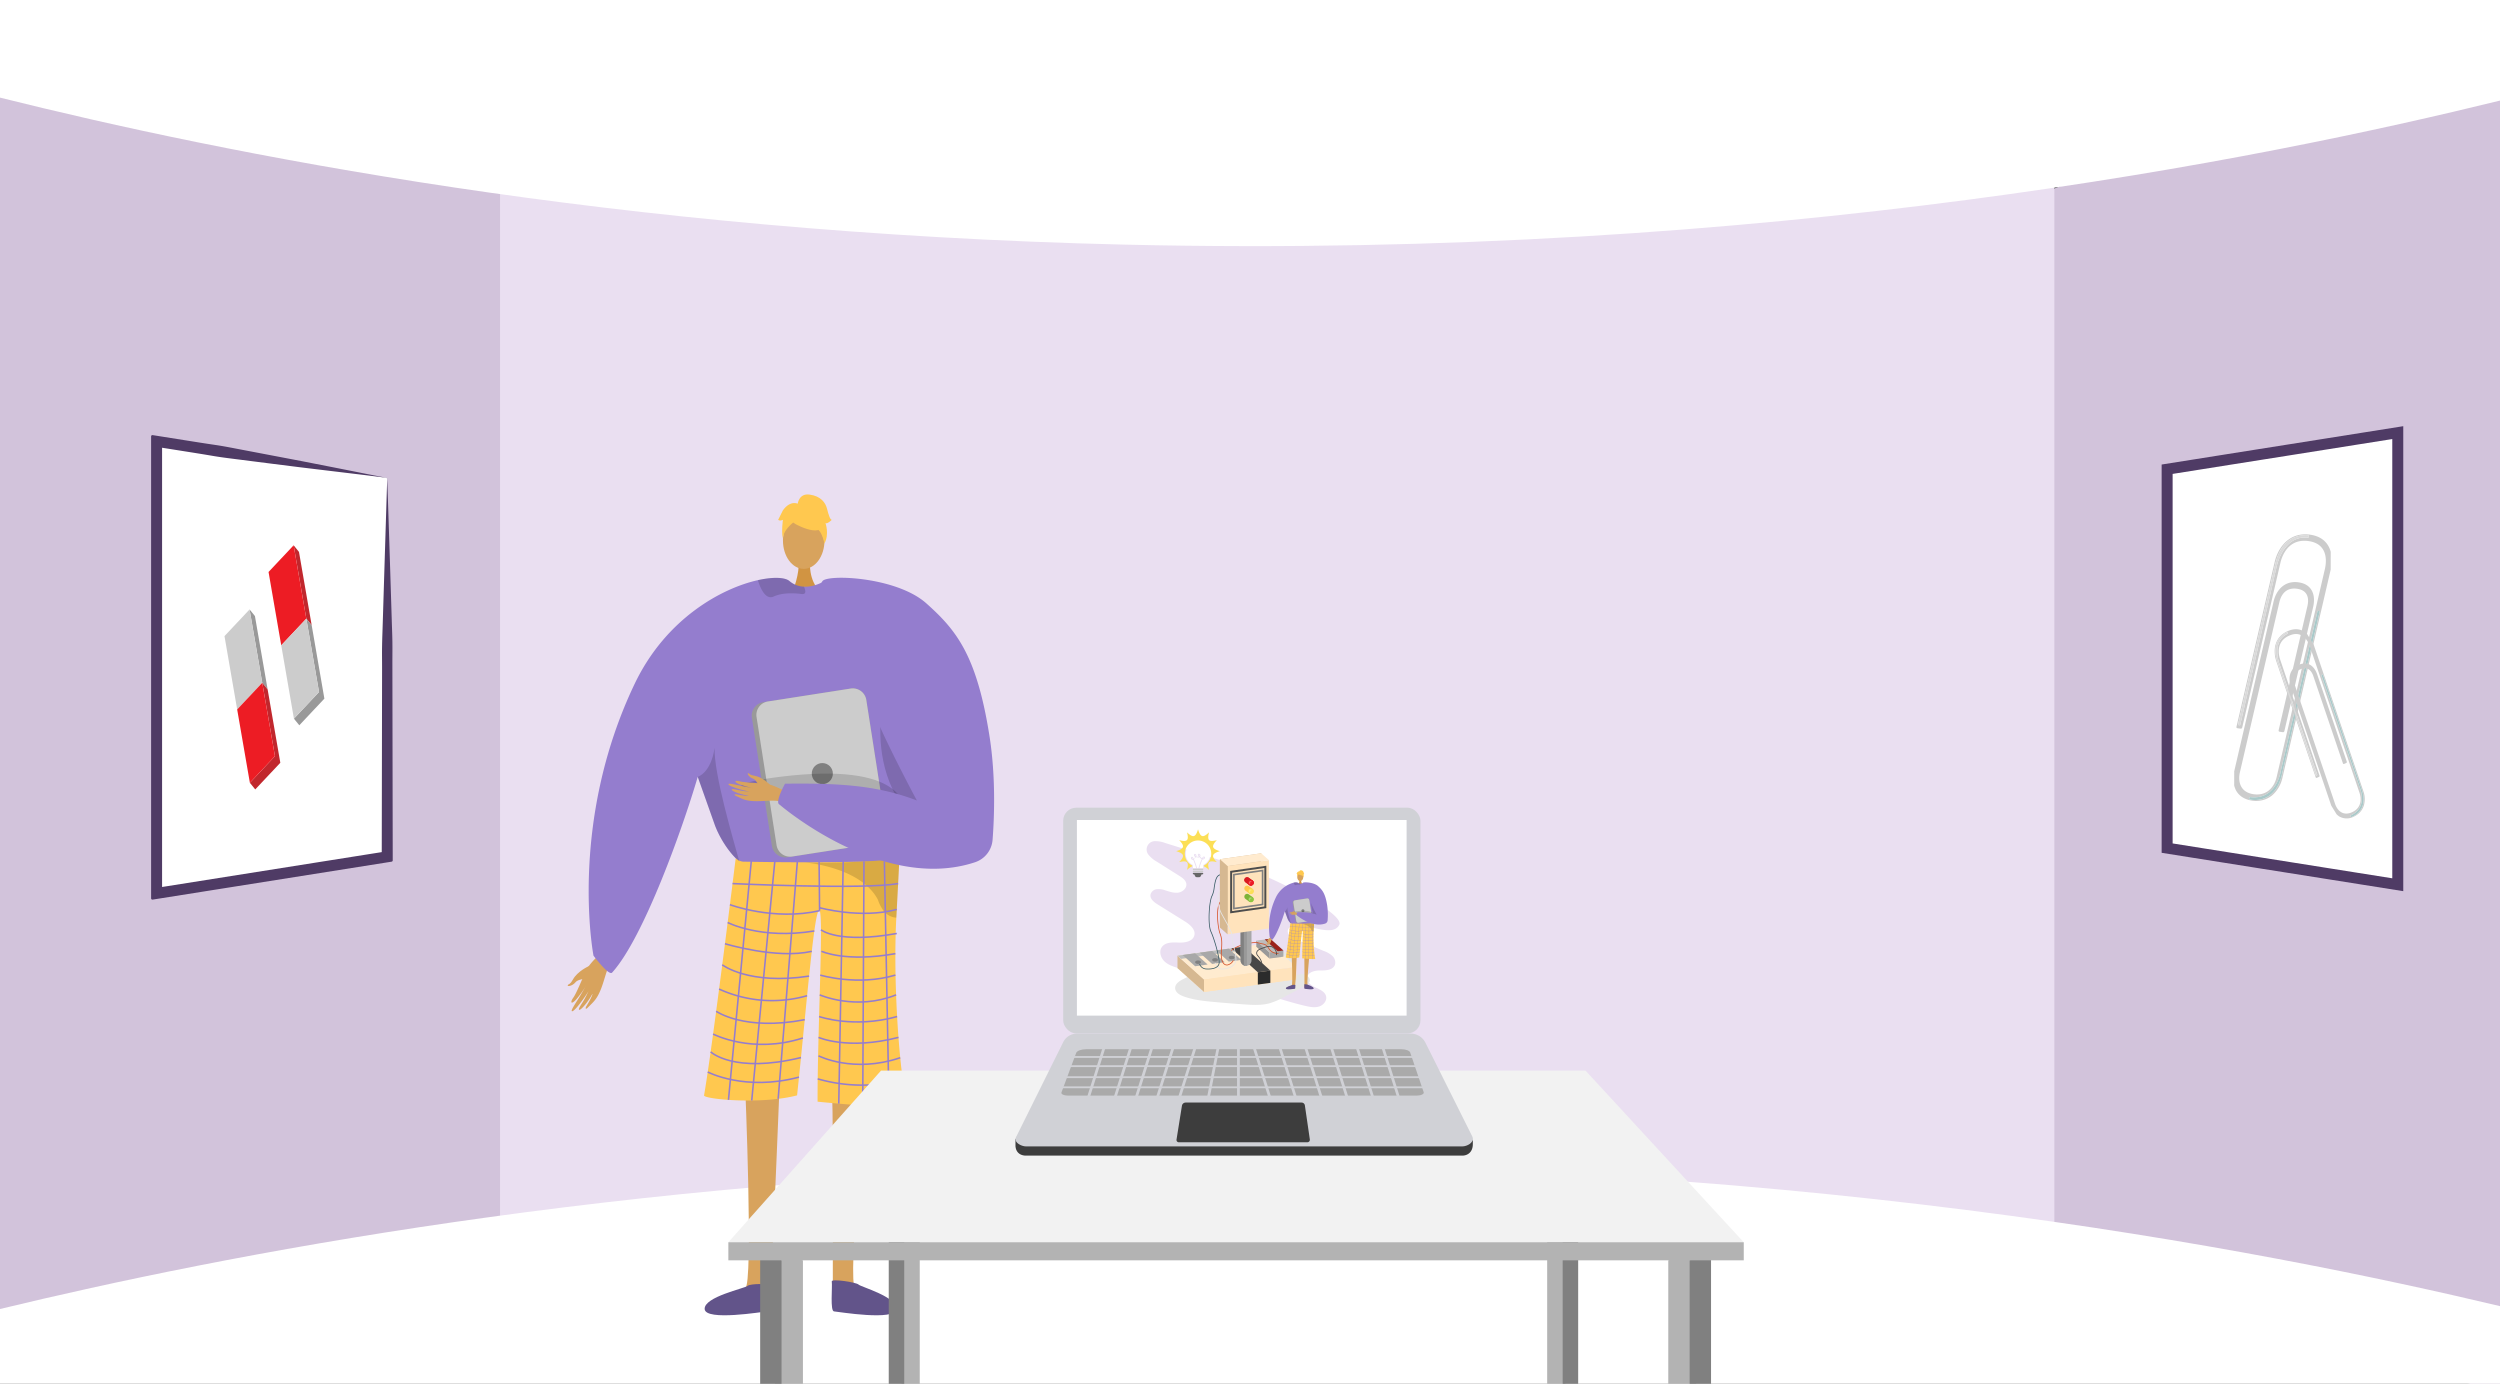 <svg xmlns="http://www.w3.org/2000/svg" xmlns:xlink="http://www.w3.org/1999/xlink" width="1365.799" height="756" viewBox="0 0 1365.799 756"><rect x="0" y="0" width="1365.799" height="756" fill="#333333" stroke="none"/><defs><style>.a,.r{fill:none;}.b{clip-path:url(#a);}.c{fill:#d2c3db;}.d{fill:#eadff1;}.e,.t{fill:#fff;}.f,.g{fill:#d8a35d;}.f{fill-rule:evenodd;}.h{fill:#d19442;}.i{fill:#947dce;}.j{fill:#ffc84f;}.bc,.k{opacity:0.15;}.l{fill:#62548a;}.m{opacity:0.3;}.bd,.n{opacity:0.5;}.o{fill:#999;}.p{fill:#ccc;}.q{fill:gray;}.r{stroke:#947dce;stroke-width:0.861px;}.r,.t{stroke-miterlimit:10;}.s{fill:#4f3b65;}.t{stroke:#4f3b65;stroke-width:6px;}.u{clip-path:url(#b);}.v{fill:#b3b3b3;}.w{fill:#f2f2f2;}.x{fill:#ce521f;}.y{fill:#ebebeb;}.z{fill:#8e96a3;}.aa{fill:#3d3d3d;}.ab{fill:#d0d1d6;}.ac{fill:#aaa;}.ad{isolation:isolate;}.ae{clip-path:url(#c);}.af{fill:#c1272d;}.ag{fill:#ed1c24;}.ah{clip-path:url(#d);}.ai{fill:#d9d9d9;}.aj{fill:#a9c9c9;}.ak{clip-path:url(#e);}.al{fill:#e6e6e6;}.am{fill:#ffe3bc;}.an{fill:#d6b891;}.ao{fill:#ffebcf;}.ap{fill:#bdbdbd;}.aq{fill:#a8a8a8;}.ar{fill:#474747;}.as{fill:#2b2b2b;}.at{fill:#9b221c;}.au{fill:#d75228;}.av{fill:#4d4d4d;}.aw{fill:#d91a21;}.ax{opacity:0.29;}.ay{fill:#fcdf56;}.az{fill:#7eb339;}.ba{fill:#8cc63f;}.bb{fill:#375a64;}.be{fill:#666;}</style><clipPath id="a"><rect class="a" width="1365.799" height="756" transform="translate(0.201)"/></clipPath><clipPath id="b"><rect class="a" width="584.834" height="302.851" transform="translate(372.136 453.149)"/></clipPath><clipPath id="c"><path class="a" d="M140.221,431.941l-48.454-55.45,68.273-79.248,48.454,55.45Z"/></clipPath><clipPath id="d"><path class="a" d="M1220.76,439.4l.264-142.241,52.519-7.381-.264,142.241Z"/></clipPath><clipPath id="e"><path class="a" d="M1280.654,451.218l-54.058-87.61,29.5-24.561,54.058,87.61Z"/></clipPath></defs><g transform="translate(-0.201)"><g class="b"><path class="c" d="M1366,2.037V760.5l-242.228-67.586-32.991-6.263,1.636-558.092L1122.535,103Z"/><path class="c" d="M316.3,117.971,300.245,674.342.2,748.74V-1.312L299.045,92.258Z"/><path class="d" d="M697.978,81.571H273.37V698.955h849.165V81.571Z"/><path class="e" d="M0,53.28c121.657,30.38,335.7,73.888,615,80.372,352.972,8.194,622.429-47.1,751-78.7V-7.5H0Z"/><path class="e" d="M0,715.184c121.657-29.39,335.7-71.481,615-77.753C967.968,629.5,1237.425,683,1366,713.564v47.19L.2,763.5Z"/></g><path class="f" d="M321.843,527.846s-6.113,2.682-8.623,7.271c-1.491,2.728-2.194,2.4-2.59,2.811-1.311,1.375,2.3.891,3.964-1.282,1.355-1.765,5.166-1.645,6.323-2.582s3.782-4.045,3.637-5.11S321.843,527.846,321.843,527.846Z"/><path class="f" d="M332.456,517.013c-.623.785-9.685,8.172-12.008,13.114s-5.3,12.513-7.012,14.881c-2.007,2.786-1.057,4.017,1.6.933a53.628,53.628,0,0,0,5.254-7.31c.206-.5-1.448,2.666-3.509,6.015-2.192,3.561-4.788,7.344-4.172,7.784,1.2.852,8.2-9.155,9.118-11.032a52.3,52.3,0,0,1-2.488,4.924c-1.254,2.176-3.042,4.542-2.749,5.24.461,1.1,4.892-3.94,7.322-8.55.188-.028-.134,1.629-3.388,6.911-.327.531-.605,2.083.944.519,3.261-3.294,4.907-4.47,7.161-10.138,2.2-5.528,3.282-12.115,6.086-15.648Z"/><path class="g" d="M473.565,591.528S462.868,701.9,467.417,703.8c8.159,3.462,40.116,14.784,4.884,12.3-18.1,1.091-16.77-2.953-17.053-6.379-.231-2.8.3-101.578-.443-109.259-.167-1.721-.268-2.76-.268-2.76Z"/><path class="g" d="M407.233,591.528s4.638,110.373.089,112.272c-8.159,3.462-40.116,14.784-4.884,12.3,18.1,1.091,16.77-2.953,17.053-6.379.231-2.8,2.284-24.047,3.028-31.728.166-1.721,3.713-88.045,3.713-88.045Z"/><path class="h" d="M442.709,306.71s-.942,10.517,5.545,16.333-14.95,0-14.95,0,3.989-10.073,3.094-16.333S442.709,306.71,442.709,306.71Z"/><ellipse class="g" cx="11.342" cy="15.474" rx="11.342" ry="15.474" transform="translate(427.946 279.84)"/><path class="i" d="M513.258,407.9c-.241,3.8-4.169,21.011-9.08,36.31-4.022,12.56-8.717,23.837-12.577,25.4-8.563,3.446-73.215,8.175-86.507,1.835-.31-.233-.646-.483-.965-.758-4.987-4.058-10.4-12.069-13.266-19.573,0-.008-7.641-21.545-9.2-25.929-.018-.043-.026-.078-.043-.112-.052-.173-.112-.336-.173-.491-.017-.061-.043-.112-.06-.173-8.046,27.472-29.453,87.808-46.768,106.924-1.818,2.007-10.183-9.252-10.183-9.252s-13.981-72.2,22.493-148.5c17.169-35.914,47.811-52.3,67.374-56.649,8.468-1.887,14.86-1.517,17.195.5a12.679,12.679,0,0,0,7.916,3.076,17.175,17.175,0,0,0,4.446-.4,22.147,22.147,0,0,0,4.712-1.6c.723-.336,1.145-.577,1.145-.577a45.992,45.992,0,0,1,11.975.715C505.953,327.3,513.654,401.518,513.258,407.9Z"/><path class="j" d="M402.131,468.9a6.991,6.991,0,0,0,3.968,1.831c9.324.183,49.593.873,71.437-.383,7.707-.444,13.12-1.128,14.07-2.167,0,0,0,.031-.006.088-.057,1.2-.748,14.989-1.718,33.059-1.914,35.67,1.773,86.757,6.081,102.264.929,3.346-49.1-1.723-49.1-1.723-.14-36.811,3.353-101.435,1.1-104.331-2.744-3.524-7.194,53.319-12.3,100.885-19.813,5.169-51.188,2.03-50.826,0C389.143,574.3,402.131,468.9,402.131,468.9Z"/><path class="k" d="M381.389,424.406c.018.061.043.112.061.173.06.155.12.318.172.491.017.034.026.069.043.112,1.559,4.384,9.2,25.921,9.2,25.929,2.869,7.5,8.279,15.515,13.267,19.573-3.386-12.259-13.939-47.794-13.534-62.111C388.583,422.373,381.389,424.4,381.389,424.406Z"/><path class="k" d="M484.892,373.068s-21.426,63.958,38.018,91.121l1.208.8-.307-15.044S495.8,410.862,495.7,409.856,484.892,373.068,484.892,373.068Z"/><path class="k" d="M440.164,323.048c.034,1.025-.508,1.7-2.154,1.473-5.134-.7-10.932-.551-15.144,1.378a3.576,3.576,0,0,1-3.463-.146c-2.7-1.577-4.368-6.28-5.031-8.365a1.424,1.424,0,0,1-.069-.456c8.468-1.887,14.86-1.517,17.195.5a12.679,12.679,0,0,0,7.916,3.076A6.971,6.971,0,0,1,440.164,323.048Z"/><path class="l" d="M421.016,702.656c.211-1.594-11.128-1.445-12.411-.15s-23.879,5.957-23.432,12.668,31.764,1.434,34,1.276S420.6,705.787,421.016,702.656Z"/><path class="l" d="M454.613,700.071c-.211-1.593,13.361.429,14.645,1.723s21.041,6.669,20.593,13.38-31.764,1.434-34,1.276S455.027,703.2,454.613,700.071Z"/><g class="m"><path d="M439.308,471.084l-.449-.038S439.018,471.058,439.308,471.084Z"/><path class="n" d="M439.308,471.084c12,.957,38.228-.739,38.228-.739,7.707-.444,13.12-1.128,14.07-2.167,0,0,0,.031-.006.088-.057,1.2-.748,14.989-1.718,33.059a8.933,8.933,0,0,1-1.261-.146,9.818,9.818,0,0,1-6.35-4.513,21.776,21.776,0,0,1-2.47-5.157C470.854,474.485,443.152,471.429,439.308,471.084Z"/></g><path class="j" d="M435.026,286.432s19.634,10.886,13.807-6.592C444.8,267.747,421.635,278.64,435.026,286.432Z"/><path class="j" d="M437.872,282.257s-10.986,6.518-9.926,13.057c0,0-2.422-19.523,8.5-20.013s15.152.563,14.182,21.207C450.629,296.508,447.455,280.087,437.872,282.257Z"/><path class="j" d="M435.971,275.428s.551-6.083,6.582-5.222,8.614,4.308,9.476,7.753,1.722,6.031,2.584,6.031c0,0-2.584,2.584-3.446,1.723,0,0,2.236,6.195-.6,11.281,0,0-1.118-7.836-5.425-8.7S435.971,275.428,435.971,275.428Z"/><path class="j" d="M436.522,275.375s-4.307-2.584-8.614,3.446l-2.584,5.169s.861.861,2.584,0c0,0-.785,6.069.038,9.495l2.546-10.357Z"/><path class="o" d="M410.972,392.154l10.923,69.975a7.474,7.474,0,0,0,8.528,6.229l47.759-7.46a2.507,2.507,0,0,0,.336-.069,7.447,7.447,0,0,0,5.884-8.46l-10.923-69.976a7.462,7.462,0,0,0-8.529-6.219L419.4,383.281l-2.214.344A7.462,7.462,0,0,0,410.972,392.154Z"/><path class="p" d="M413.522,391.74l10.923,69.976a7.461,7.461,0,0,0,8.528,6.22l45.545-7.107a7.447,7.447,0,0,0,5.884-8.46l-10.923-69.976a7.462,7.462,0,0,0-8.529-6.219L419.4,383.281A7.445,7.445,0,0,0,413.522,391.74Z"/><circle class="q" cx="5.765" cy="5.765" r="5.765" transform="translate(443.684 416.876)"/><path class="k" d="M493.982,441.514s1.119-25.722-67.8-17.108,51.687,16.368,51.687,16.368Z"/><path class="f" d="M432.6,434.043c-.816-.274-9.435-5.435-14.108-5.866s-11.661-.627-14.073-1.313c-2.838-.807-3.555.321-.285,1.569a46.063,46.063,0,0,0,7.442,2.107c.468.019-2.577-.39-5.886-1.076-3.518-.729-7.334-1.721-7.508-1.094-.339,1.215,9.794,3.947,11.58,4.14a44.975,44.975,0,0,1-4.707-.57c-2.124-.377-4.558-1.129-5.037-.688-.753.694,4.614,2.8,9.049,3.415.077.143-1.355.368-6.574-.716-.525-.109-1.861.12-.143.914,3.615,1.672,5.046,2.657,10.285,2.821,5.109.159,10.748-.892,14.422.34Z"/><path class="f" d="M420.746,428.637s-3.956-4.155-8.4-4.84c-2.64-.407-2.578-1.072-3.028-1.27-1.494-.658-.048,2.115,2.2,2.827,1.822.578,2.84,3.693,3.936,4.353s4.374,1.873,5.192,1.444S420.746,428.637,420.746,428.637Z"/><path class="i" d="M506.3,329.647c16.227,14.518,27.454,28,34.458,72.362,3.554,22.505,2.628,45.011,1.7,56.879a14.022,14.022,0,0,1-9.637,12.193c-50.84,16.769-106.683-31.472-106.683-31.472-2.911-1.084,2.95-11.465,2.95-11.465,28.106-.292,49.643.57,72.04,9.184-.113-.053-22.018-41.2-24.982-52.548-7.763-29.767-33.317-55.527-26.7-67.194C451.729,313.551,489.932,315,506.3,329.647Z"/><line class="r" x1="12.705" y2="132.855" transform="translate(398.175 468.026)"/><line class="r" x1="12.609" y2="130.541" transform="translate(410.881 470.684)"/><line class="r" x1="10.486" y2="129.629" transform="translate(425.33 470.684)"/><line class="r" x2="0.27" y2="26.851" transform="translate(447.687 470.684)"/><line class="r" x1="2.433" y2="132.255" transform="translate(458.431 470.684)"/><line class="r" x1="0.678" y2="133.365" transform="translate(471.525 470.601)"/><line class="r" x2="2.565" y2="134.131" transform="translate(483.347 470.601)"/><path class="r" d="M400.413,482.718s71.547,3.377,90.451,0"/><path class="r" d="M447.957,497.535c-25.034,5.67-48.99-3.294-48.99-3.294"/><path class="r" d="M447.687,495.841s22.592,6.348,42.436.987"/><path class="r" d="M397.736,503.977s18.041,9.446,47.344,4.631"/><path class="r" d="M396.259,515.573s28.074,8.571,47.433,4.16"/><path class="r" d="M394.778,527.092s14.3,11.209,47.448,6.181"/><path class="r" d="M393.055,540.343a69.555,69.555,0,0,0,48.085,3.622"/><path class="r" d="M391.452,552.481s15.441,10.961,48.391,4.594"/><path class="r" d="M389.776,564.925s21.312,11.14,49.083,2.14"/><path class="r" d="M388.435,574.636s12.574,12.093,49.36,3.128"/><path class="r" d="M386.855,585.659s20.331,10.711,49.854,2.79"/><path class="r" d="M448.714,507.967s9.438,7.794,41.409,2.008"/><path class="r" d="M448.962,519.7s13.244,6.176,40.4,1.3"/><path class="r" d="M448.316,532.714s20.45,6.16,41.05,0"/><path class="r" d="M448.021,543.51s19.88,8.837,41.741,0"/><path class="r" d="M447.687,555.362s18.927,6.642,42.624,0"/><path class="r" d="M447.382,566.746s15.953,7.157,43.676,0"/><path class="r" d="M447.382,576.817s18.941,9.761,44.639,1.037"/><path class="r" d="M446.926,589.407a87.569,87.569,0,0,0,46.5.537"/><path class="e" d="M211.753,261.7V467.48a.718.718,0,0,1-.605.709l-50.395,8-16,2.53-58.17,9.238a.717.717,0,0,1-.83-.709V241.933a.717.717,0,0,1,.83-.708l58.17,9.238,16,2.53,50.395,8A.717.717,0,0,1,211.753,261.7Z"/><path class="s" d="M211.19,260.987a.713.713,0,0,1,.581.68l1.615,50.206.8,25.682c.121,4.3.315,8.575.381,12.911s-.012,8.732,0,13.088l.185,104.539,0,1.947a.718.718,0,0,1-.6.71l-1.928.306-126,20-2.64.419a.718.718,0,0,1-.83-.709V238.419a.717.717,0,0,1,.83-.708l2.64.419,15.75,2.5c5.248.842,10.5,1.67,15.759,2.441s10.47,1.856,15.7,2.834l15.673,2.985,15.755,3,15.883,3.116C191.074,257.033,201.182,259.1,211.19,260.987Zm.543.757a.722.722,0,0,0-.627-.736c-10.589-1.38-21.077-2.589-31.34-3.839l-15.616-1.887L148.4,253.3l-15.827-2.012c-5.273-.69-10.563-1.273-15.8-2.169s-10.489-1.736-15.741-2.562L86.819,244.3a.717.717,0,0,1-.353-1.254l1.1-.943a.717.717,0,0,1,1.183.546V486.537a.718.718,0,0,1-1.183.546l-1.1-.943a.717.717,0,0,1,.353-1.254l122.542-19.451a.717.717,0,0,1,.658,1.174h0a.717.717,0,0,1-1.263-.467l.181-100.511c.011-4.268-.074-8.5,0-12.787s.261-8.638.382-12.964l.8-26.068Z"/><path class="t" d="M1184.151,256.345v207l51,8.1,16,2.53,59,9.37v-247l-59,9.37-16,2.53Z"/><g class="u"><path class="v" d="M438.857,688.544V855.382L427.175,868.86,421.334,683.6Z"/><path class="q" d="M415.493,683.6V868.86h11.682V688.544Z"/><path class="v" d="M911.613,688.544V855.382l11.682,13.479L929.135,683.6Z"/><path class="q" d="M934.976,683.6V868.86H923.294V688.544Z"/><path class="v" d="M502.679,646.929v159.9l-8.47,9.773-4.235-173.26Z"/><path class="q" d="M485.739,643.346v173.26h8.47V646.929Z"/><path class="v" d="M845.451,646.929v159.9l8.47,9.773,4.235-173.26Z"/><path class="q" d="M862.39,643.346v173.26h-8.47V646.929Z"/><path class="w" d="M398.121,678.66l83.389-93.753H866.422l86.426,93.753Z"/><rect class="v" width="554.727" height="9.884" transform="translate(398.121 678.66)"/></g><path class="x" d="M585.049,520.194h0a.718.718,0,0,1-.424-.919l.582-1.581,1.343.5-.582,1.581A.718.718,0,0,1,585.049,520.194Z"/><path class="x" d="M592.533,522.95h0a.718.718,0,0,1-.424-.919l.582-1.581c.039-.106,1.338.509,1.338.509l-.577,1.567A.718.718,0,0,1,592.533,522.95Z"/><path class="y" d="M584.905,519.884h0a.717.717,0,0,1-.425-.918l.638-1.731a.716.716,0,0,1,.919-.424h0a.717.717,0,0,1,.424.918l-.638,1.731A.717.717,0,0,1,584.905,519.884Z"/><path class="y" d="M592.374,522.635h0a.717.717,0,0,1-.424-.919l.637-1.731a.718.718,0,0,1,.919-.424h0a.718.718,0,0,1,.424.919l-.637,1.731A.719.719,0,0,1,592.374,522.635Z"/><rect class="z" width="3.042" height="4.692" transform="translate(582.052 539.257) rotate(-69.783)"/><rect class="z" width="3.042" height="4.692" transform="translate(584.058 534.226) rotate(-69.783)"/><path class="aa" d="M799.031,631.34H560.7c-2.647,0-5.441-1.335-5.725-5.221v-3.572l26.088-48.206a8.3,8.3,0,0,1,7.437-4.611H770.883c3.4,0,10.909,6.7,12.43,9.748l21.522,43.874v1.576C804.888,629.5,801.934,631.34,799.031,631.34Z"/><path class="ab" d="M799.053,626.294H560.719c-2.647,0-7-2.321-5.367-5.175l25.73-51.824a8.3,8.3,0,0,1,7.437-4.611H770.905a8.985,8.985,0,0,1,8.036,4.967l25.469,50.967C806.2,623.867,801.955,626.294,799.053,626.294Z"/><rect class="ab" width="195.177" height="123.331" rx="7.136" transform="translate(581.044 441.262)"/><rect class="e" width="180.12" height="106.868" transform="translate(588.537 447.989)"/><path class="aa" d="M714.432,624.051H644.205a1.266,1.266,0,0,1-1.25-1.466l2.961-18.5a2.057,2.057,0,0,1,2.031-1.732h63.342a1.809,1.809,0,0,1,1.789,1.547l2.714,18.6A1.372,1.372,0,0,1,714.432,624.051Z"/><path class="ac" d="M774.3,598.539H583.493c-2.118,0-3.732-.813-3.4-1.712l8.046-21.594c.434-1.165,2.773-2.022,5.519-2.022h172.1c2.438,0,4.508.769,4.86,1.806L778,596.733C778.286,597.691,776.55,598.539,774.3,598.539Z"/><rect class="ab" width="198.983" height="1.005" transform="translate(579.549 576.933)"/><rect class="ab" width="198.983" height="1.005" transform="translate(579.549 581.957)"/><rect class="ab" width="198.983" height="1.005" transform="translate(579.549 587.987)"/><rect class="ab" width="198.983" height="1.005" transform="translate(579.549 593.514)"/><rect class="ab" width="1.507" height="33.164" transform="translate(603.647 568.927) rotate(17.439)"/><rect class="ab" width="1.507" height="33.164" transform="translate(618.219 568.927) rotate(17.439)"/><rect class="ab" width="1.507" height="33.164" transform="translate(629.776 568.927) rotate(17.439)"/><rect class="ab" width="1.507" height="33.164" transform="translate(641.333 568.927) rotate(17.439)"/><rect class="ab" width="1.507" height="33.164" transform="translate(653.393 568.927) rotate(17.439)"/><rect class="ab" width="1.507" height="33.164" transform="translate(665.63 568.55) rotate(10.978)"/><rect class="ab" width="1.507" height="33.164" transform="translate(676.025 568.39)"/><rect class="ab" width="1.507" height="33.164" transform="translate(754 569.378) rotate(-17.439)"/><rect class="ab" width="1.507" height="33.164" transform="translate(739.93 569.378) rotate(-17.439)"/><rect class="ab" width="1.507" height="33.164" transform="translate(725.861 569.378) rotate(-17.439)"/><rect class="ab" width="1.507" height="33.164" transform="translate(711.791 569.378) rotate(-17.439)"/><rect class="ab" width="1.507" height="33.164" transform="translate(697.722 569.378) rotate(-17.439)"/><rect class="ab" width="1.507" height="33.164" transform="translate(683.652 569.378) rotate(-17.439)"/><g class="ad"><g class="ae"><path class="o" d="M136.549,332.943l6.929,40.072,2.933,3.625-6.935-40.079-2.927-3.618"/><path class="p" d="M122.843,347.515l6.929,40.072,13.706-14.571-6.929-40.072-13.706,14.571"/><path class="af" d="M143.479,373.015l6.935,40.079-13.706,14.559,2.933,3.624,13.7-14.565-6.929-40.072-2.933-3.625"/><path class="ag" d="M129.773,387.587l6.935,40.066,13.706-14.559-6.935-40.079-13.706,14.571"/><path class="af" d="M160.62,297.908l6.929,40.072,2.933,3.625-6.935-40.079-2.927-3.618"/><path class="ag" d="M146.914,312.48l6.929,40.072,13.706-14.571-6.929-40.072L146.914,312.48"/><path class="o" d="M167.549,337.98l6.941,40.073-13.712,14.565,2.934,3.624,13.705-14.571-6.934-40.066-2.934-3.625"/><path class="p" d="M153.844,352.552l6.935,40.066,13.712-14.565-6.941-40.073-13.706,14.571"/></g></g><g class="ad"><g class="ah"><path class="p" d="M1233.778,435.46c10.89-1.53,12.56-14.7,12.56-14.7l20-87.039,1.2.165-20.362,87.788c-2.241,11.506-8.431,14.6-12.992,15.238a14.284,14.284,0,0,1-5.3-.217l.288-1.261a16.756,16.756,0,0,0,4.6.028m-9.744-39.219-1.205-.153,20.362-87.8c2.8-12.1,9.776-15.125,14.3-15.762a13.608,13.608,0,0,1,4.158.006l-.3,1.263a13.847,13.847,0,0,0-3.824-.016c-10.464,1.471-13.483,15.422-13.483,15.422l-20.013,87.041m33.192-104.166c-8.181,1.15-12.775,8.315-14.318,14.937l-20.864,90.032a.6.6,0,0,0,.471.792l1.851.25a.6.6,0,0,0,.174,0,.805.805,0,0,0,.635-.625l20.877-90.019c.628-2.745,3.162-10.759,11.125-11.878a15.024,15.024,0,0,1,4.161.029c11.284,1.54,9.761,12,9.034,15.166l-26.39,113.79c-1,4.325-3.891,8.634-9.108,9.368a12.438,12.438,0,0,1-3.4-.016c-7.394-1.013-8.738-6.916-7.535-12.089l21.528-92.795c.615-2.665,2.293-6.757,6.849-7.4a10.056,10.056,0,0,1,2.773.022c6.674.913,6.452,6.325,5.713,9.474l-15.726,67.843a.632.632,0,0,0,.483.8l1.839.252a.635.635,0,0,0,.163,0,.833.833,0,0,0,.659-.637l15.726-67.83c1.341-5.77-.077-12.319-8.042-13.413a13.037,13.037,0,0,0-3.577-.015c-5.7.8-8.88,5.645-10.005,10.483L1220.793,421.4a15.089,15.089,0,0,0,.839,10.146c1.672,3.253,4.788,5.284,9.026,5.869a15.538,15.538,0,0,0,4.226.008,13.259,13.259,0,0,0,6.892-3.127,17.679,17.679,0,0,0,5.35-9.312L1273.5,311.2c1.817-7.863-.054-17.581-11.35-19.106a17.852,17.852,0,0,0-4.927-.024"/><path class="ai" d="M1257.5,292.525c-4.529.637-11.5,3.661-14.3,15.762l-20.362,87.8,1.205.153,20.013-87.041s3.019-13.951,13.483-15.422a13.847,13.847,0,0,1,3.824.016l.3-1.263a13.608,13.608,0,0,0-4.158-.006"/><path class="aj" d="M1266.339,333.719l-20,87.039s-1.67,13.172-12.56,14.7a16.756,16.756,0,0,1-4.6-.028l-.288,1.261a14.284,14.284,0,0,0,5.3.217c4.561-.641,10.751-3.732,12.992-15.238l20.362-87.788-1.2-.165"/></g></g><g class="ad"><g class="ak"><path class="p" d="M1287.16,443.829c6.116-5.092,2.123-13.833,2.123-13.833l-20.874-61.172.8-.358,20.936,61.771c3.008,7.933.378,12.194-2.184,14.327a10.345,10.345,0,0,1-3.341,1.886l-.3-.886a12.1,12.1,0,0,0,2.838-1.735m-20.945-20.414-.8.366L1244.474,362c-2.887-8.514.249-13.032,2.792-15.15a9.85,9.85,0,0,1,2.561-1.582l.3.892a10,10,0,0,0-2.358,1.448c-5.877,4.894-2.417,14.627-2.417,14.627l20.867,61.178m-19.287-76.737c-4.594,3.825-4.69,9.985-3.115,14.648l21.484,63.342a.435.435,0,0,0,.592.308l1.234-.552a.435.435,0,0,0,.107-.066.581.581,0,0,0,.153-.626l-21.471-63.34c-.66-1.928-2.156-7.824,2.316-11.548a10.888,10.888,0,0,1,2.572-1.569c7.529-3.354,10.58,3.665,11.338,5.887l27.141,80.066c1.031,3.043.9,6.8-2.033,9.235a9.013,9.013,0,0,1-2.1,1.287c-4.935,2.2-8.012-.924-9.244-4.565l-22.128-65.3c-.637-1.874-1.165-5.031,1.394-7.162a7.306,7.306,0,0,1,1.714-1.044c4.454-1.982,6.38,1.432,7.126,3.651l16.186,47.733a.458.458,0,0,0,.6.311l1.228-.546a.431.431,0,0,0,.1-.064.6.6,0,0,0,.163-.643L1266.107,368.4c-1.374-4.06-4.743-7.549-10.06-5.186a9.452,9.452,0,0,0-2.206,1.354c-3.2,2.666-3.312,6.858-2.159,10.263l22.128,65.3a10.921,10.921,0,0,0,4.383,5.922,8.173,8.173,0,0,0,7.791.17,11.224,11.224,0,0,0,2.6-1.606,9.6,9.6,0,0,0,3.048-4.551,12.8,12.8,0,0,0-.258-7.768l-27.142-80.052c-1.88-5.53-6.736-10.8-14.267-7.428a12.919,12.919,0,0,0-3.04,1.864"/><path class="ai" d="M1247.266,346.852c-2.543,2.118-5.679,6.636-2.792,15.15l20.941,61.779.8-.366-20.867-61.178s-3.46-9.733,2.417-14.627a10,10,0,0,1,2.358-1.448l-.3-.892a9.85,9.85,0,0,0-2.561,1.582"/><path class="aj" d="M1268.409,368.824,1289.283,430s3.993,8.741-2.123,13.833a12.1,12.1,0,0,1-2.838,1.735l.3.886a10.345,10.345,0,0,0,3.341-1.886c2.562-2.133,5.192-6.394,2.184-14.327l-20.936-61.771-.8.358"/></g></g><path class="d" d="M676.482,472.966l-39.765-12.442a15.112,15.112,0,0,0-5.219-.977,4.557,4.557,0,0,0-3.593,7.711,15.116,15.116,0,0,0,4.24,3.457l12.338,7.775c1.715,1.08,3.6,2.423,3.845,4.435.286,2.387-2.068,4.412-4.449,4.742s-4.741-.529-7.036-1.244a10.376,10.376,0,0,0-4.719-.636,3.979,3.979,0,0,0-3.389,2.965c-.379,2.283,1.856,4.065,3.819,5.29l14.886,9.285c2.836,1.769,6.083,4.48,5.249,7.718-.842,3.266-5.092,4.052-8.461,3.9s-7.421-.289-9.323,2.5c-1.617,2.368-.617,5.788,1.455,7.77s4.925,2.876,7.669,3.708l53.525,16.221c5.316,1.611,10.638,3.223,16.054,4.458,2.382.543,4.905,1.008,7.235.273s4.335-3.075,3.847-5.469c-.52-2.554-3.326-3.807-5.7-4.881s-5.012-3.011-4.636-5.589c.431-2.965,4.286-3.8,7.282-3.757s6.768-.222,7.843-3.019a4.825,4.825,0,0,0-1.413-4.952,14.178,14.178,0,0,0-4.7-2.7l-15.2-6.3c-2.313-.959-5.1-2.876-4.3-5.248.656-1.937,3.19-2.3,5.235-2.337,7.587-.119,19.473,6.115,22.76-.358s-39.839-27.911-55.383-32.295"/><path class="al" d="M675.251,526.624a79.589,79.589,0,0,1,24.949-6.209,8.546,8.546,0,0,1,4.4.458,3.158,3.158,0,0,1,1.854,3.638c-.882,2.456-5.069,2.13-6.086,4.534-.918,2.17,1.768,4.315,4.125,4.3s4.588-1.187,6.945-1.211,5.057,2.09,4.167,4.272a4.845,4.845,0,0,1-2.424,2.137L702.857,544.1a43.051,43.051,0,0,1-9.092,4.021c-4.456,1.2-9.159.928-13.762.608q-8.292-.576-16.57-1.341c-5.617-.519-11.294-1.118-16.6-3.029-2.14-.771-4.517-2.185-4.618-4.458-.108-2.431,2.415-4.037,4.6-5.109,2.311-1.133,4.624-2.268,7-3.251,6.488-2.682,13.383-4.212,20.238-5.729"/><path class="am" d="M643.482,528.887l50.4-6.916L708.4,535.006,658,541.923Z"/><path class="an" d="M658,541.923v-6.776l-14.516-13.036v6.776Z"/><path class="ao" d="M643.482,522.111l50.4-6.917L708.4,528.23,658,535.146Z"/><path class="am" d="M708.4,528.23v6.776L658,541.923v-6.776Z"/><path class="ap" d="M643.482,522.111l30.695-4.212,2.058,1.625-30.826,4.346Z"/><path class="aq" d="M646.272,521.736l6.841-.948,6.841,6.144-6.841.948Z"/><ellipse class="q" cx="1.594" cy="0.958" rx="1.594" ry="0.958" transform="translate(653.114 524.699)"/><path class="aq" d="M655.573,520.471l6.841-.948,6.841,6.144-6.841.948Z"/><ellipse class="q" cx="1.594" cy="0.958" rx="1.594" ry="0.958" transform="translate(662.415 523.435)"/><path class="aq" d="M664.642,519.207l6.841-.948,6.841,6.144-6.841.948Z"/><ellipse class="q" cx="1.594" cy="0.958" rx="1.594" ry="0.958" transform="translate(671.483 522.17)"/><path class="ar" d="M672.914,518.066l6.841-.948,14.466,13.121-6.841.948Z"/><path class="as" d="M687.38,531.187v6.7l6.841-.939v-6.713Z"/><path class="am" d="M686.537,517.214l7.62-1.012,7.189,6.456-7.62,1.012Z"/><path class="o" d="M693.726,523.67v-3.356l-7.189-6.456v3.356Z"/><path class="ap" d="M686.537,513.859l7.62-1.012,7.189,6.456-7.62,1.012Z"/><path class="aq" d="M701.346,519.3v3.356l-7.62,1.012v-3.356Z"/><path class="at" d="M691.15,513.234l7.048,6.474,3.148-.406-7.189-6.456Z"/><path class="au" d="M698.327,521.111a5.861,5.861,0,0,1-5.088-2.741c-1.256-2.1-2.212-2.279-3.536-2.533a11.8,11.8,0,0,1-1.749-.439c-2.352-.818-10.911.58-14.9,4.067l-.284-.325c4.165-3.643,12.831-5.017,15.324-4.15a11.376,11.376,0,0,0,1.688.423c1.38.264,2.471.473,3.826,2.735a5.5,5.5,0,0,0,5.023,2.521l.046.429C698.673,521.1,698.544,521.111,698.327,521.111Z"/><path class="au" d="M670.476,527.419a2.482,2.482,0,0,1-1.719-.689c-.855-.792-1.81-2.616-1.507-6.809.405-5.613.281-7.2-.784-10.01-1.01-2.663-2.757-15.12.865-17.99l.268.339c-3.25,2.575-1.886,14.45-.729,17.5,1.093,2.882,1.222,4.5.81,10.194-.226,3.138.26,5.433,1.371,6.461a2.071,2.071,0,0,0,1.77.547,4.8,4.8,0,0,0,2.986-2.362l.382.2a5.168,5.168,0,0,1-3.3,2.588A2.856,2.856,0,0,1,670.476,527.419Z"/><path class="aq" d="M683.918,501.34v23.334a2.98,2.98,0,0,1-2.5,2.943,2.912,2.912,0,0,1-.479.039,3.026,3.026,0,0,1-.583-.057,2.947,2.947,0,0,1-.6-.185,2.984,2.984,0,0,1-1.8-2.74V501.34a2.983,2.983,0,1,1,5.965,0Z"/><path class="q" d="M680.354,499.936V527.6a2.947,2.947,0,0,1-.6-.185,2.984,2.984,0,0,1-1.8-2.74V501.34a2.956,2.956,0,0,1,.352-1.4Z"/><path class="o" d="M681.416,503.788v23.829a2.912,2.912,0,0,1-.479.039,3.026,3.026,0,0,1-.583-.057,2.947,2.947,0,0,1-.6-.185V503.788Z"/><path class="an" d="M689.239,503.479l-22.571,3.239v-37.3l22.571-3.239Z"/><path class="am" d="M693.424,507.216l-22.571,3.239v-37.3l22.571-3.239Z"/><path class="av" d="M672.257,498.98V475.8l19.764-2.836v23.178Zm1.079-22.242v21l17.6-2.526v-21Z"/><path class="q" d="M673.844,496.891V477.436l16.589-2.38V494.51Zm.906-18.67v17.624l14.777-2.12V476.1Z"/><path class="an" d="M670.853,510.455l-4.185-3.737v-37.3l4.185,3.737Z"/><path class="ao" d="M666.668,469.414l22.571-3.239,4.185,3.737-22.571,3.239Z"/><path class="aw" d="M684.381,480.961c-.032-.025-.064-.05-.1-.073s-.064-.05-.1-.072a1.129,1.129,0,0,0-.1-.073c-.031-.026-.064-.05-.1-.073s-.064-.05-.1-.073-.064-.05-.1-.073-.064-.05-.1-.073-.064-.05-.1-.073-.064-.05-.1-.072-.064-.05-.1-.073-.064-.05-.1-.073-.064-.05-.1-.073-.064-.05-.1-.073-.064-.05-.1-.073-.064-.05-.1-.072-.064-.051-.1-.073-.064-.05-.1-.073-.064-.05-.1-.073-.064-.05-.1-.073a1.529,1.529,0,1,0-1.807,2.465c.032.025.064.05.1.073s.063.05.1.073.064.05.1.072a.985.985,0,0,0,.1.073c.032.026.064.05.1.073s.063.05.1.073.064.05.1.073.064.05.1.073.064.05.1.073.064.05.1.072.064.05.1.073.064.05.1.073.064.05.1.073.064.05.1.073.064.05.1.073.064.05.1.072a1.121,1.121,0,0,0,.1.073c.032.026.064.05.1.073s.064.05.1.073a1.529,1.529,0,1,0,1.807-2.465Z"/><circle class="ag" cx="1.53" cy="1.53" r="1.53" transform="translate(682.094 480.773)"/><g class="ax"><path class="e" d="M683.2,482.45a.3.3,0,0,1,.32-.473c.4.1.578-.528.172-.625a.946.946,0,0,0-.95,1.556c.264.323.72-.138.458-.458Z"/></g><path class="aw" d="M684.381,480.961c-.032-.025-.064-.05-.1-.073s-.064-.05-.1-.072a1.129,1.129,0,0,0-.1-.073c-.031-.026-.064-.05-.1-.073s-.064-.05-.1-.073-.064-.05-.1-.073-.064-.05-.1-.073-.064-.05-.1-.073-.064-.05-.1-.072-.064-.05-.1-.073-.064-.05-.1-.073-.064-.05-.1-.073-.064-.05-.1-.073-.064-.05-.1-.073-.064-.05-.1-.072-.064-.051-.1-.073-.064-.05-.1-.073-.064-.05-.1-.073-.064-.05-.1-.073a1.529,1.529,0,1,0-1.807,2.465c.032.025.064.05.1.073s.063.05.1.073.064.05.1.072a.985.985,0,0,0,.1.073c.032.026.064.05.1.073s.063.05.1.073.064.05.1.073.064.05.1.073.064.05.1.073.064.05.1.072.064.05.1.073.064.05.1.073.064.05.1.073.064.05.1.073.064.05.1.073.064.05.1.072a1.121,1.121,0,0,0,.1.073c.032.026.064.05.1.073s.064.05.1.073a1.529,1.529,0,1,0,1.807-2.465Z"/><circle class="ag" cx="1.53" cy="1.53" r="1.53" transform="translate(682.094 480.773)"/><g class="ax"><path class="e" d="M683.2,482.45a.3.3,0,0,1,.32-.473c.4.1.578-.528.172-.625a.946.946,0,0,0-.95,1.556c.264.323.72-.138.458-.458Z"/></g><path class="j" d="M684.381,485.55c-.032-.025-.064-.05-.1-.072a1.117,1.117,0,0,0-.1-.073c-.032-.025-.064-.05-.1-.073s-.064-.05-.1-.073-.064-.05-.1-.073-.064-.05-.1-.073-.064-.05-.1-.072-.064-.051-.1-.073-.064-.05-.1-.073-.064-.05-.1-.073-.064-.05-.1-.073-.064-.05-.1-.073-.064-.05-.1-.073-.064-.05-.1-.072-.064-.05-.1-.073-.064-.05-.1-.073-.064-.05-.1-.073-.064-.05-.1-.073-.064-.05-.1-.073a1.529,1.529,0,1,0-1.807,2.465c.032.025.064.05.1.073s.063.05.1.073.064.05.1.073.063.05.1.073.064.05.1.072a1.158,1.158,0,0,0,.1.073c.032.026.064.05.1.073s.064.05.1.073.064.05.1.073.064.05.1.073.064.05.1.072a1.116,1.116,0,0,0,.1.073c.032.026.064.05.1.073s.064.05.1.073.064.05.1.073.064.05.1.073.064.05.1.073.064.05.1.072a1.13,1.13,0,0,0,.1.073,1.529,1.529,0,1,0,1.807-2.465Z"/><circle class="ay" cx="1.53" cy="1.53" r="1.53" transform="translate(682.094 485.362)"/><g class="ax"><path class="e" d="M683.2,487.039a.3.3,0,0,1,.32-.473c.4.1.578-.528.172-.625a.946.946,0,0,0-.95,1.556c.264.323.72-.138.458-.458Z"/></g><path class="az" d="M684.381,490.034c-.032-.025-.064-.05-.1-.073s-.064-.05-.1-.073-.064-.05-.1-.073-.064-.05-.1-.072a1.133,1.133,0,0,0-.1-.073c-.031-.025-.064-.05-.1-.073s-.064-.05-.1-.073-.064-.05-.1-.073-.064-.05-.1-.073-.064-.05-.1-.072a1.13,1.13,0,0,0-.1-.073c-.032-.026-.064-.05-.1-.073s-.064-.05-.1-.073-.064-.05-.1-.073-.064-.05-.1-.073-.064-.05-.1-.073-.064-.05-.1-.072-.064-.05-.1-.073-.064-.05-.1-.073a1.529,1.529,0,1,0-1.807,2.465c.032.025.064.05.1.073a1.158,1.158,0,0,0,.1.072c.032.026.064.05.1.073a1.175,1.175,0,0,0,.1.073c.032.025.064.05.1.073s.063.05.1.073.064.05.1.073.064.05.1.072a1.139,1.139,0,0,0,.1.073c.031.026.064.05.1.073s.064.05.1.073.064.05.1.073.064.05.1.073.064.05.1.073.064.05.1.072.064.051.1.073.064.05.1.073.064.05.1.073.064.05.1.073a1.529,1.529,0,1,0,1.807-2.465Z"/><circle class="ba" cx="1.53" cy="1.53" r="1.53" transform="translate(682.094 489.846)"/><g class="ax"><path class="e" d="M683.2,491.523a.3.3,0,0,1,.32-.474c.4.1.578-.527.172-.624a.945.945,0,0,0-.95,1.556c.264.322.72-.138.458-.458Z"/></g><path class="al" d="M667.795,529.628c-2.722,0-3.937-3.339-3.989-3.486l.407-.144c.012.034,1.243,3.405,3.832,3.188,3.181-.267,7.009-1.317,7.177-4.8a26.814,26.814,0,0,0-1.174-6.979,18.77,18.77,0,0,1-.926-5.5c.229-1.93-1.908-5.737-3.974-9.419-.63-1.122-1.281-2.283-1.874-3.4-2.651-5.005-2.074-11.372-.765-12.782l.317.294c-1.238,1.332-1.738,7.437.83,12.285.59,1.114,1.24,2.273,1.869,3.393,2.2,3.914,4.271,7.611,4.026,9.681a18.674,18.674,0,0,0,.915,5.343,27.028,27.028,0,0,1,1.187,7.107c-.145,3.007-2.763,4.81-7.572,5.213C667.984,529.624,667.889,529.628,667.795,529.628Z"/><path class="bb" d="M660.226,529.617c-.35,0-.7-.012-1.047-.035a4.138,4.138,0,0,1-3.815-2.915l.419-.1a3.648,3.648,0,0,0,3.425,2.588c3.143.209,6.587-.492,6.828-3.088.258-2.774-2.512-12.759-4.447-16.935-1.912-4.125-.936-17.318.641-19.934a14.13,14.13,0,0,0,1.107-4.4c.477-3.034,1.017-6.472,3.275-7.07l.111.417c-1.986.526-2.5,3.817-2.959,6.72a14.348,14.348,0,0,1-1.164,4.559c-1.544,2.56-2.494,15.485-.619,19.529,1.954,4.217,4.748,14.331,4.485,17.157C666.224,528.707,663.249,529.617,660.226,529.617Z"/><path class="ar" d="M688.744,528.07l-.206-.38a1.362,1.362,0,0,0,.749-.984c.221-1.208-.924-3.063-2.07-4.4a2.3,2.3,0,0,1-.633-2.11c.239-.894,1.132-1.636,2.583-2.146.274-.1.545-.2.814-.294,2.279-.833,4.431-1.62,6.24.006a4.47,4.47,0,0,1,1.526,4.083l-.422-.09a4.043,4.043,0,0,0-1.392-3.672c-1.617-1.452-3.557-.743-5.8.079-.271.1-.544.2-.819.295-1.292.454-2.112,1.111-2.31,1.85a1.891,1.891,0,0,0,.543,1.717c.588.684,2.481,3.046,2.167,4.755A1.788,1.788,0,0,1,688.744,528.07Z"/><path class="f" d="M693.507,512.822a2.981,2.981,0,0,0-1.25,1.055c-.216.4-.318.348-.376.408-.19.2.333.129.575-.186.2-.256.749-.239.917-.375s.549-.586.528-.741S693.507,512.822,693.507,512.822Z"/><path class="f" d="M695.047,511.251a9.583,9.583,0,0,0-1.742,1.9c-.337.717-.769,1.815-1.017,2.159-.291.4-.153.582.233.135a7.805,7.805,0,0,0,.762-1.06c.03-.073-.21.386-.509.872-.318.517-.7,1.065-.6,1.129.173.124,1.189-1.328,1.322-1.6a7.339,7.339,0,0,1-.361.714c-.182.316-.441.659-.4.76.067.16.709-.571,1.062-1.24.027,0-.02.236-.492,1-.047.077-.088.3.137.076a3.441,3.441,0,0,0,1.039-1.471,10.609,10.609,0,0,1,.882-2.269Z"/><path class="g" d="M715.512,522.059s-1.551,16.008-.891,16.283c1.183.5,5.818,2.144.708,1.783-2.625.159-2.432-.428-2.473-.925-.034-.406.043-14.732-.064-15.846l-.039-.4Z"/><path class="g" d="M705.892,522.059s.673,16.008.013,16.283c-1.183.5-5.818,2.144-.708,1.783,2.624.159,2.432-.428,2.473-.925.033-.406.331-3.487.439-4.6.024-.249.539-12.769.539-12.769Z"/><path class="h" d="M711.037,480.75a3.145,3.145,0,0,0,.8,2.369c.94.843-2.169,0-2.169,0a6.117,6.117,0,0,0,.449-2.369C709.992,479.842,711.037,480.75,711.037,480.75Z"/><ellipse class="g" cx="1.645" cy="2.244" rx="1.645" ry="2.244" transform="translate(708.896 476.853)"/><path class="i" d="M721.269,495.426a36.6,36.6,0,0,1-1.316,5.267c-.584,1.821-1.265,3.457-1.825,3.683-1.242.5-10.618,1.185-12.546.266-.045-.034-.094-.07-.14-.11a7.4,7.4,0,0,1-1.924-2.839s-1.108-3.124-1.335-3.76l-.006-.017a.738.738,0,0,0-.025-.071l-.009-.025c-1.166,3.984-4.271,12.735-6.783,15.508-.263.291-1.476-1.342-1.476-1.342a37.965,37.965,0,0,1,3.262-21.537,14.948,14.948,0,0,1,9.771-8.217,3.4,3.4,0,0,1,2.494.073,1.84,1.84,0,0,0,1.148.446,2.475,2.475,0,0,0,.645-.059,3.22,3.22,0,0,0,.684-.232c.1-.049.166-.084.166-.084a6.677,6.677,0,0,1,1.736.1C720.21,483.737,721.327,494.5,721.269,495.426Z"/><path class="j" d="M705.152,504.273a1.011,1.011,0,0,0,.576.265c1.352.027,7.192.127,10.36-.055a5.367,5.367,0,0,0,2.041-.315v.013c-.008.175-.108,2.174-.249,4.8-.278,5.173.257,12.583.882,14.832.135.485-7.122-.25-7.122-.25-.02-5.339.487-14.712.159-15.132-.4-.511-1.043,7.733-1.783,14.632-2.874.75-7.424.3-7.371,0C703.268,519.56,705.152,504.273,705.152,504.273Z"/><g class="bc"><path d="M702.144,497.82l.009.025c.008.023.017.046.025.071l.006.017c.226.636,1.334,3.759,1.334,3.76a7.413,7.413,0,0,0,1.924,2.839c-.491-1.778-2.021-6.932-1.963-9.008C703.187,497.525,702.144,497.819,702.144,497.82Z"/></g><g class="bc"><path d="M717.155,490.374s-3.107,9.276,5.514,13.216l.176.116-.045-2.181s-4.062-5.669-4.078-5.815S717.155,490.374,717.155,490.374Z"/></g><g class="bc"><path d="M710.668,483.12c0,.148-.074.246-.312.213a4.212,4.212,0,0,0-2.2.2.519.519,0,0,1-.5-.021,2.357,2.357,0,0,1-.73-1.213.226.226,0,0,1-.01-.067,3.4,3.4,0,0,1,2.494.073,1.84,1.84,0,0,0,1.148.446A1,1,0,0,1,710.668,483.12Z"/></g><path class="l" d="M707.891,538.176c.031-.231-1.614-.209-1.8-.022s-3.463.864-3.4,1.838,4.606.208,4.931.185S707.831,538.63,707.891,538.176Z"/><path class="l" d="M712.764,537.8c-.031-.231,1.938.062,2.124.25s3.051.967,2.987,1.941-4.607.208-4.932.185S712.824,538.255,712.764,537.8Z"/><g class="m"><path d="M710.544,504.59l-.065-.005Z"/><g class="bd"><path d="M710.544,504.59c1.74.139,5.544-.107,5.544-.107a5.367,5.367,0,0,0,2.041-.315v.013c-.008.175-.108,2.174-.249,4.8a1.348,1.348,0,0,1-.183-.021,1.425,1.425,0,0,1-.921-.655,3.159,3.159,0,0,1-.358-.748C715.119,505.083,711.1,504.64,710.544,504.59Z"/></g></g><path class="j" d="M709.923,477.809s2.848,1.579,2-.956C711.341,475.1,707.981,476.679,709.923,477.809Z"/><path class="j" d="M710.336,477.2s-1.594.946-1.44,1.894c0,0-.351-2.831,1.233-2.9s2.2.081,2.057,3.075C712.186,479.27,711.726,476.889,710.336,477.2Z"/><path class="j" d="M710.06,476.213a.816.816,0,0,1,.955-.757,1.494,1.494,0,0,1,1.374,1.124c.125.5.25.875.375.875,0,0-.375.375-.5.25a2.2,2.2,0,0,1-.088,1.636s-.162-1.137-.787-1.262S710.06,476.213,710.06,476.213Z"/><path class="j" d="M710.14,476.2s-.625-.374-1.249.5l-.375.75s.125.125.375,0a5.022,5.022,0,0,0,.005,1.377l.369-1.5Z"/><path class="o" d="M706.434,493.142l1.585,10.149a1.083,1.083,0,0,0,1.236.9l6.927-1.082a.43.43,0,0,0,.049-.01,1.08,1.08,0,0,0,.853-1.227L715.5,491.727a1.081,1.081,0,0,0-1.237-.9l-6.606,1.03-.321.05A1.083,1.083,0,0,0,706.434,493.142Z"/><path class="p" d="M706.8,493.082l1.584,10.149a1.082,1.082,0,0,0,1.237.9l6.606-1.03a1.08,1.08,0,0,0,.853-1.227L715.5,491.727a1.081,1.081,0,0,0-1.237-.9l-6.606,1.03A1.081,1.081,0,0,0,706.8,493.082Z"/><circle class="q" cx="0.836" cy="0.836" r="0.836" transform="translate(711.179 496.728)"/><g class="bc"><path d="M718.474,500.3s.162-3.73-9.833-2.481,7.5,2.374,7.5,2.374Z"/></g><path class="f" d="M709.571,499.218a8.177,8.177,0,0,0-2.046-.851c-.677-.063-1.691-.091-2.041-.19-.411-.117-.515.046-.041.227a6.67,6.67,0,0,0,1.079.306c.068,0-.374-.057-.853-.156-.511-.106-1.064-.25-1.089-.159-.05.176,1.42.572,1.679.6a6.536,6.536,0,0,1-.683-.082c-.308-.055-.661-.164-.73-.1-.109.1.669.406,1.312.5.012.021-.2.054-.953-.1-.076-.015-.27.018-.021.133a2.958,2.958,0,0,0,1.492.409,9.114,9.114,0,0,1,2.092.049Z"/><path class="f" d="M707.852,498.434a2.555,2.555,0,0,0-1.218-.7.636.636,0,0,1-.439-.185c-.217-.1-.007.307.318.411.264.083.412.535.571.631s.634.272.753.209S707.852,498.434,707.852,498.434Z"/><path class="i" d="M720.26,484.077c2.354,2.105,3.982,4.061,5,10.495a37.038,37.038,0,0,1,.247,8.249,2.035,2.035,0,0,1-1.4,1.769c-7.373,2.432-15.473-4.565-15.473-4.565-.422-.157.428-1.663.428-1.663,4.077-.042,7.2.083,10.449,1.332a70.253,70.253,0,0,1-3.624-7.621c-1.126-4.317-4.832-8.053-3.873-9.746C712.345,481.742,717.886,481.953,720.26,484.077Z"/><rect class="i" width="19.357" height="0.125" transform="translate(704.516 523.409) rotate(-84.534)"/><rect class="i" width="19.021" height="0.125" transform="translate(706.358 523.459) rotate(-84.479)"/><rect class="i" width="18.862" height="0.125" transform="translate(708.455 523.328) rotate(-85.38)"/><rect class="i" width="0.125" height="3.895" transform="translate(711.697 504.533) rotate(-0.576)"/><rect class="i" width="19.185" height="0.125" transform="translate(713.256 523.713) rotate(-88.951)"/><rect class="i" width="19.343" height="0.125" transform="translate(715.154 523.862) rotate(-89.706)"/><rect class="i" width="0.125" height="19.457" transform="translate(716.869 504.521) rotate(-1.096)"/><path class="i" d="M713.407,506.556c-3.861,0-8.438-.213-8.507-.216l.006-.125c.1.005,10.4.484,13.1,0l.022.123A32.9,32.9,0,0,1,713.407,506.556Z"/><path class="i" d="M709.269,508.759a14.671,14.671,0,0,1-4.6-.752l.044-.117a13.953,13.953,0,0,0,7.07.475l.027.122A11.529,11.529,0,0,1,709.269,508.759Z"/><path class="i" d="M715.352,508.7a15.087,15.087,0,0,1-3.61-.455l.034-.121a13.373,13.373,0,0,0,6.122.143l.032.121A9.952,9.952,0,0,1,715.352,508.7Z"/><path class="i" d="M709.02,510.291a10.66,10.66,0,0,1-4.534-.875l.058-.111a11.749,11.749,0,0,0,6.827.666l.02.123A14.618,14.618,0,0,1,709.02,510.291Z"/><path class="i" d="M709.356,511.889a20.284,20.284,0,0,1-5.074-.787l.037-.119c.04.012,4.088,1.231,6.847.6l.028.122A8.415,8.415,0,0,1,709.356,511.889Z"/><path class="i" d="M708.617,513.858a7.865,7.865,0,0,1-4.57-1.1l.077-.1c.021.016,2.114,1.6,6.834.884l.019.123A15.689,15.689,0,0,1,708.617,513.858Z"/><path class="i" d="M708.085,515.613a10.166,10.166,0,0,1-4.278-.923l.058-.11a10.107,10.107,0,0,0,6.927.52l.035.12A9.644,9.644,0,0,1,708.085,515.613Z"/><path class="i" d="M707.8,517.41a7.82,7.82,0,0,1-4.231-.964l.072-.1c.023.016,2.278,1.563,6.971.656l.023.123A14.9,14.9,0,0,1,707.8,517.41Z"/><path class="i" d="M707.3,519.078a9.418,9.418,0,0,1-3.97-.822l.058-.111a9.86,9.86,0,0,0,7.071.306l.038.119A10.328,10.328,0,0,1,707.3,519.078Z"/><path class="i" d="M706.712,520.609c-2.557,0-3.535-.9-3.59-.955l.087-.09c.018.017,1.87,1.713,7.1.438l.029.121A15.381,15.381,0,0,1,706.712,520.609Z"/><path class="i" d="M707.04,522.094a9.708,9.708,0,0,1-4.133-.831l.059-.111a10.626,10.626,0,0,0,7.185.4l.032.12A12.1,12.1,0,0,1,707.04,522.094Z"/><path class="i" d="M714.814,510.605a4.883,4.883,0,0,1-2.946-.617l.08-.1c.014.011,1.413,1.1,5.955.278l.022.123A17.617,17.617,0,0,1,714.814,510.605Z"/><path class="i" d="M714.958,512.161a7.931,7.931,0,0,1-3.04-.464l.052-.113c.02.009,1.953.878,5.823.183l.022.123A16.192,16.192,0,0,1,714.958,512.161Z"/><path class="i" d="M714.942,513.985a12.034,12.034,0,0,1-3.109-.4l.035-.119a11.609,11.609,0,0,0,5.918,0l.036.119A10.085,10.085,0,0,1,714.942,513.985Z"/><path class="i" d="M714.893,515.722a8.483,8.483,0,0,1-3.111-.571l.051-.114a8.386,8.386,0,0,0,6.005,0l.047.116A7.944,7.944,0,0,1,714.893,515.722Z"/><path class="i" d="M714.822,517.3a10.294,10.294,0,0,1-3.083-.429l.041-.118a11.206,11.206,0,0,0,6.144,0l.034.12A11.6,11.6,0,0,1,714.822,517.3Z"/><path class="i" d="M714.634,518.985a7.923,7.923,0,0,1-2.945-.464l.052-.114c.023.011,2.343,1.017,6.293,0l.031.121A13.715,13.715,0,0,1,714.634,518.985Z"/><path class="i" d="M715.082,520.66a8.144,8.144,0,0,1-3.4-.679l.058-.111a8.827,8.827,0,0,0,6.425.146l.04.119A9.7,9.7,0,0,1,715.082,520.66Z"/><path class="i" d="M715.2,522.3a12.338,12.338,0,0,1-3.571-.495l.04-.118a12.762,12.762,0,0,0,6.708.077l.032.12A12.279,12.279,0,0,1,715.2,522.3Z"/><path class="ay" d="M642.793,465.005c4.418-1.379,4.791-2.673,1.628-6.012,4.464,1.118,5.392.19,4.274-4.275,3.34,3.163,4.633,2.791,6.013-1.628,1.38,4.419,2.673,4.791,6.013,1.628-1.119,4.465-.19,5.393,4.274,4.275-3.162,3.339-2.79,4.633,1.629,6.012-4.419,1.381-4.791,2.674-1.629,6.014-4.464-1.118-5.393-.19-4.274,4.274a8.19,8.19,0,0,0-2.806-1.986v-.453a7.215,7.215,0,1,0-6.414,0v.453a8.2,8.2,0,0,0-2.806,1.986c1.118-4.464.19-5.392-4.274-4.274C647.584,467.679,647.211,466.386,642.793,465.005Z"/><path class="p" d="M652.215,475.7H657.2a.415.415,0,0,1,0,.823h-4.985a.415.415,0,0,1,0-.823Z"/><path class="be" d="M652.215,476.852H657.2a.416.416,0,0,1,0,.824h-.533l-.536,1.092s-.26.353-.394.391a6.15,6.15,0,0,1-2.142,0,.788.788,0,0,1-.414-.418c-.139-.268-.434-.818-.566-1.065h-.4a.416.416,0,0,1,0-.824Z"/><path class="p" d="M652.215,474.554H657.2a.415.415,0,0,1,0,.823h-4.985a.416.416,0,0,1,0-.823Z"/><path class="e" d="M653,467.312c-.051-.1-.06-.18-.028-.232s.063-.078.1-.078c.074,0,.176.1.225.2a.786.786,0,0,1,.038.472A1.028,1.028,0,0,1,653,467.312Z"/><path class="e" d="M655.138,467.11a.359.359,0,0,1-.01-.272.034.034,0,0,1,.035-.018.216.216,0,0,1,.076.019.437.437,0,0,1,.22.229.665.665,0,0,1,.033.541l-.037-.045A2.278,2.278,0,0,1,655.138,467.11Z"/><path class="e" d="M656.729,469.322a32.165,32.165,0,0,0-1.781,4.952h-.757a32.812,32.812,0,0,0-1.658-4.68,1.451,1.451,0,0,1,2.162-1.075,2,2,0,0,0,.784-.222A4.125,4.125,0,0,0,656.729,469.322Z"/><path class="e" d="M657.859,468.414l.033,0c.062,0,.135.025.149.079a.322.322,0,0,1-.075.271.746.746,0,0,1-.531.275.313.313,0,0,1-.044,0c.04-.082.082-.164.123-.246C657.6,468.616,657.7,468.438,657.859,468.414Z"/><path class="e" d="M651.43,468.565h0c.016,0,.066.02.183.211l.009.015c.074.144.146.292.222.449a.6.6,0,0,1-.385-.164.39.39,0,0,1-.1-.306C651.374,468.628,651.411,468.575,651.43,468.565Z"/><path class="e" d="M654.708,459.757a6.716,6.716,0,0,1,2.814,12.815v1.305a.4.4,0,0,1-.4.4H655.44a31.535,31.535,0,0,1,1.74-4.8,1.11,1.11,0,0,0,.991-.266.994.994,0,0,0,.35-.749.529.529,0,0,0-.263-.415.651.651,0,0,0-.353-.108,1.009,1.009,0,0,0-.807.624c-.054.107-.107.214-.16.322a3.393,3.393,0,0,1-1.1-.894.973.973,0,0,0,.174-.445,1.381,1.381,0,0,0-.324-.961.567.567,0,0,0-.811-.123.591.591,0,0,0-.259.4c-.046.366.271.754.5,1.037l.03.037a.94.94,0,0,1-.212.068,1.868,1.868,0,0,1-1.031-.03c-.049-.019-.1-.039-.146-.061a2.832,2.832,0,0,0,.044-.292,1.008,1.008,0,0,0-.365-.957.64.64,0,0,0-.4-.142.472.472,0,0,0-.348.142.686.686,0,0,0-.207.552,1.3,1.3,0,0,0,.566.827c.047.033.095.066.144.1a1.678,1.678,0,0,1-.859,1.03c-.1-.207-.2-.412-.3-.611a.246.246,0,0,0-.025-.041c-.088-.133-.318-.433-.6-.433a.432.432,0,0,0-.288.117.861.861,0,0,0-.171.937.966.966,0,0,0,.967.585,1.459,1.459,0,0,0,.147-.007,32.008,32.008,0,0,1,1.628,4.556h-1.406a.4.4,0,0,1-.4-.4v-1.305a6.717,6.717,0,0,1,2.814-12.815Z"/></g></svg>